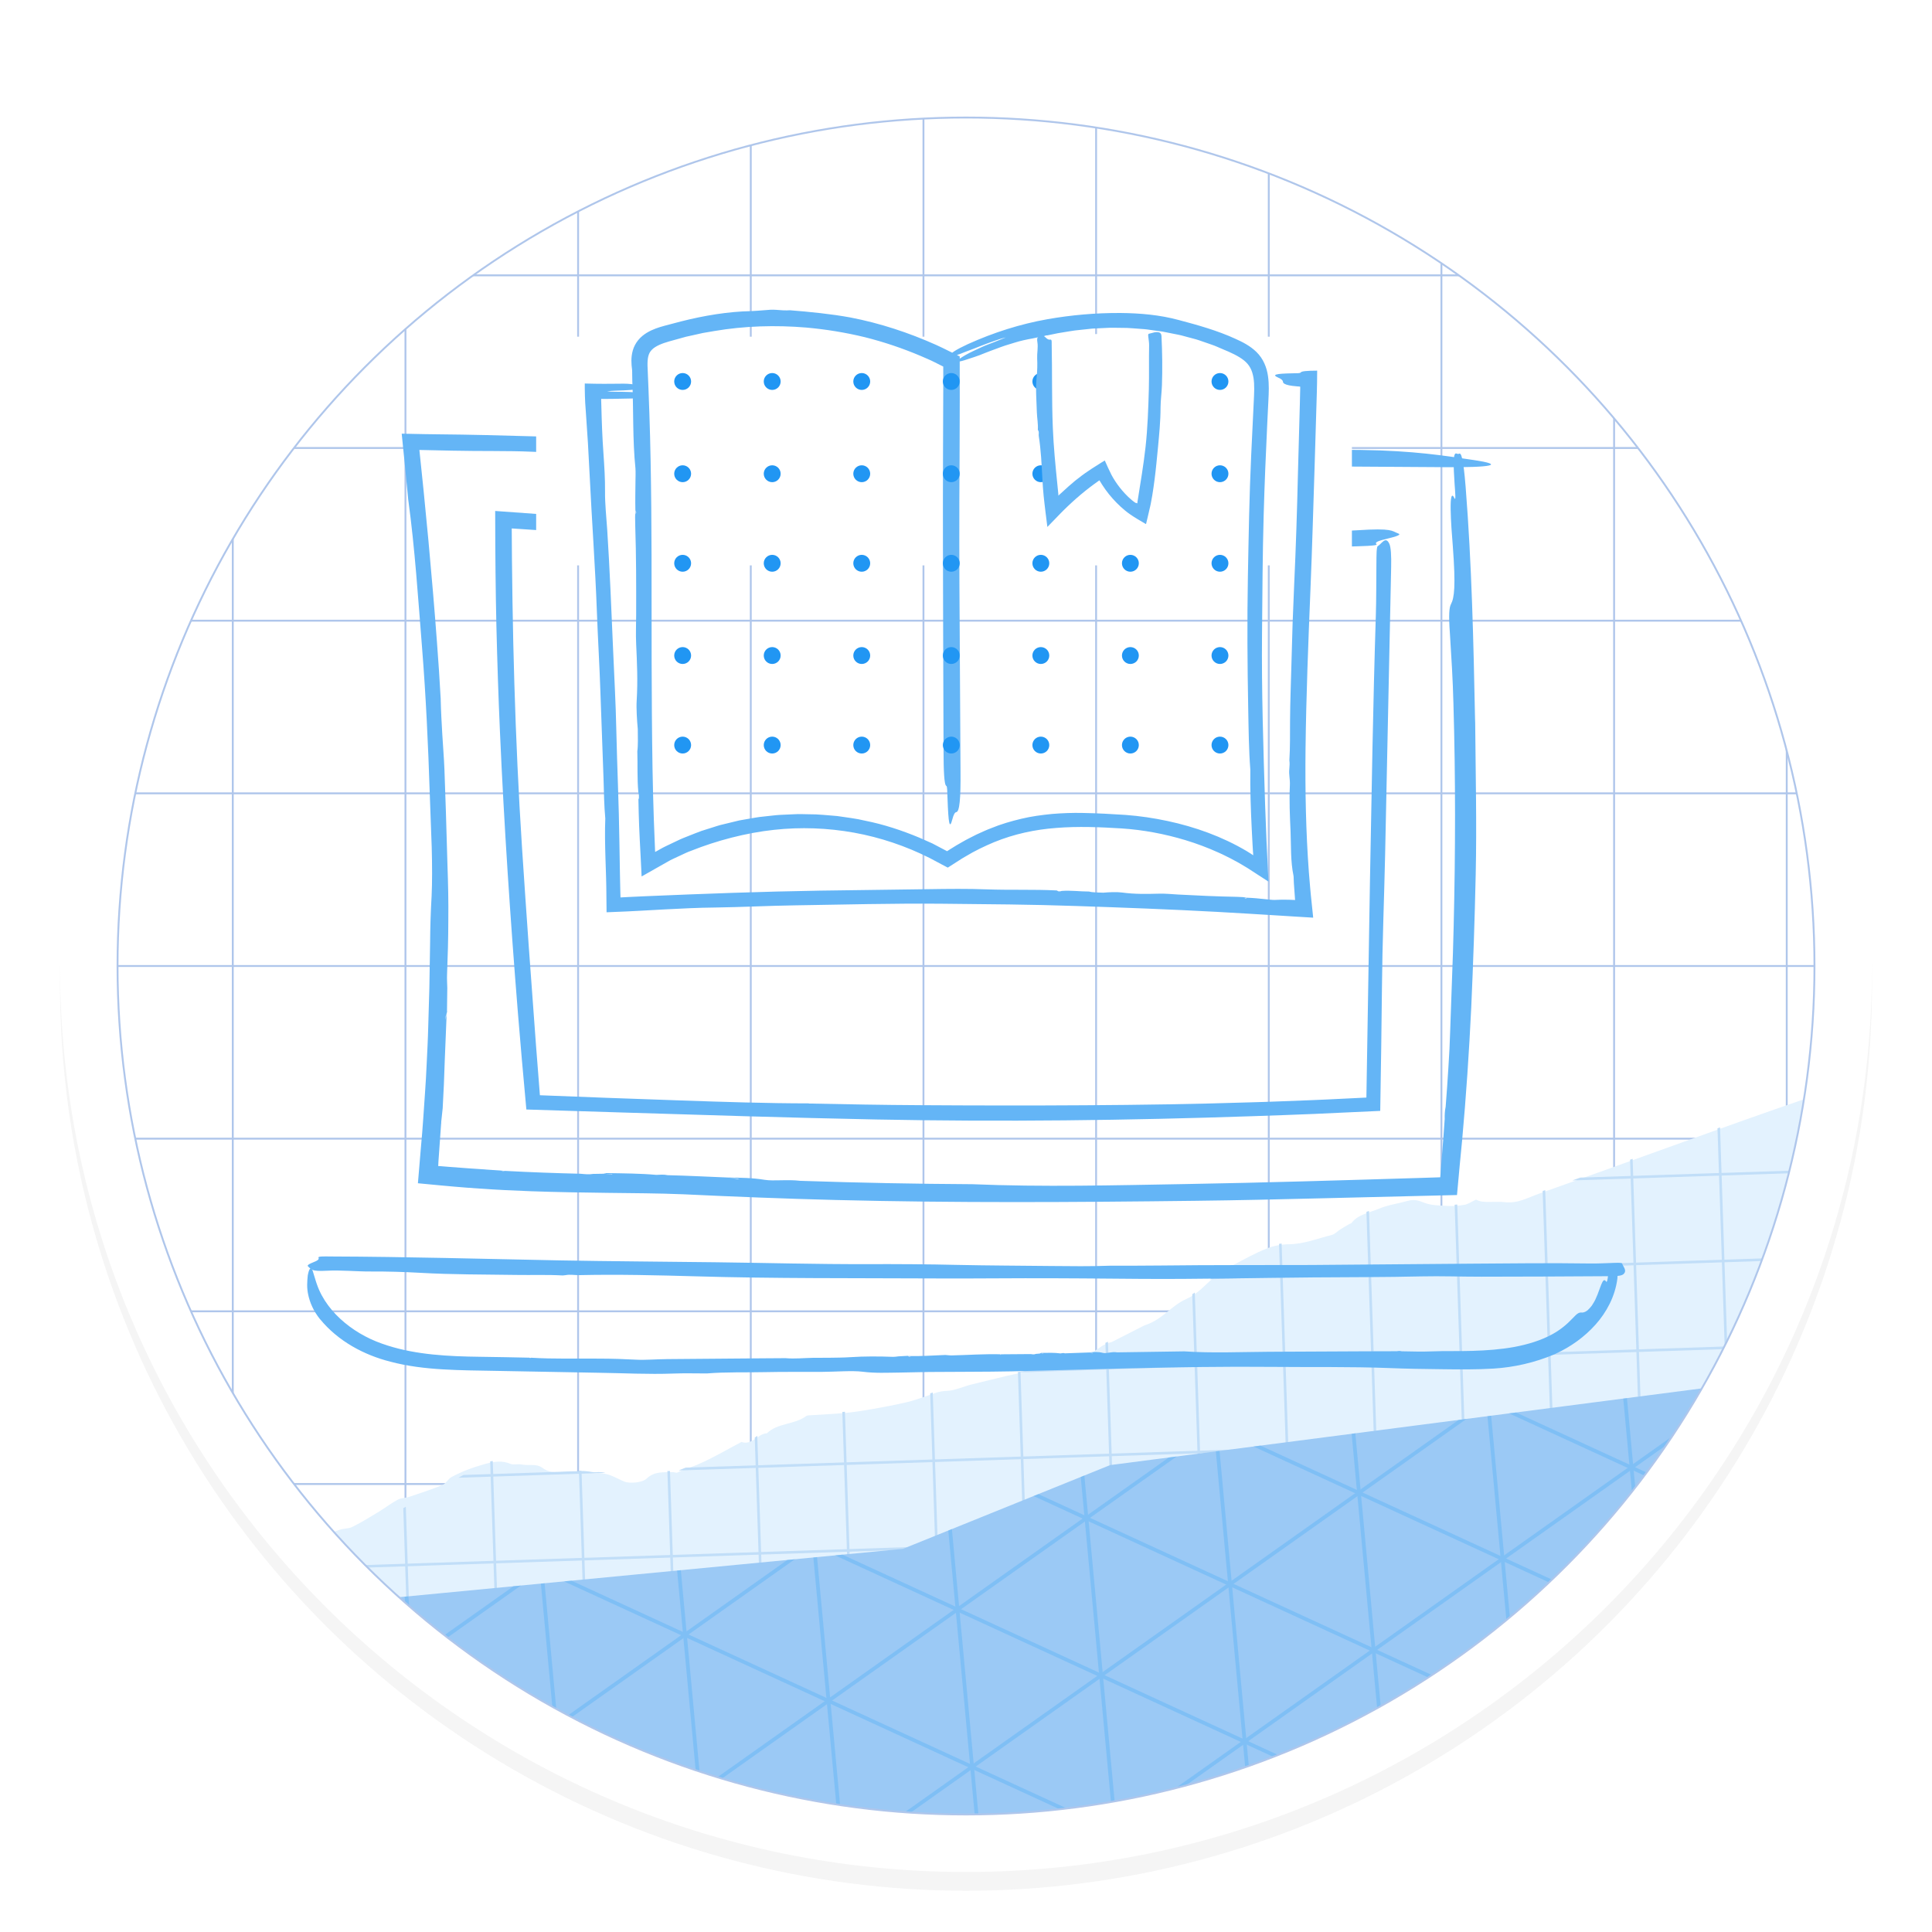 <?xml version="1.0" encoding="UTF-8"?><svg id="Layer_1" xmlns="http://www.w3.org/2000/svg" xmlns:xlink="http://www.w3.org/1999/xlink" viewBox="0 0 515 515"><defs><style>.cls-1,.cls-2,.cls-3,.cls-4,.cls-5,.cls-6{fill:none;}.cls-7{clip-path:url(#clippath);}.cls-8{filter:url(#AI_Shadow_3);opacity:.2;}.cls-9{fill:#e3f2fe;}.cls-10{fill:#fff;}.cls-11{fill:#64b5f6;}.cls-12{fill:#9bc9f5;}.cls-13{fill:#cbcbcb;}.cls-14{fill:#2196f3;}.cls-15{clip-path:url(#clippath-1);}.cls-16{clip-path:url(#clippath-4);}.cls-17{clip-path:url(#clippath-3);}.cls-18{clip-path:url(#clippath-2);}.cls-19{clip-path:url(#clippath-7);}.cls-20{clip-path:url(#clippath-8);}.cls-21{clip-path:url(#clippath-6);}.cls-22{clip-path:url(#clippath-5);}.cls-23{filter:url(#drop-shadow-4);}.cls-24{filter:url(#drop-shadow-3);}.cls-2{stroke:#8fc588;}.cls-2,.cls-3,.cls-4,.cls-5,.cls-6{stroke-miterlimit:10;}.cls-3{stroke:#64b5f6;}.cls-4{stroke:#ec7d7c;}.cls-25{opacity:.5;}.cls-5{stroke:#c1def8;stroke-width:.69px;}.cls-6{stroke:#afc6eb;stroke-width:.5px;}</style><clipPath id="clippath"><circle class="cls-6" cx="858.99" cy="257.5" r="226.17"/></clipPath><clipPath id="clippath-1"><polygon class="cls-1" points="543.9 58.16 797.46 82.49 852.69 104.81 1099.36 136.8 1132.38 -123.32 576.03 -184.08 543.9 58.16"/></clipPath><filter id="AI_Shadow_3" x="-15%" y="-15%" width="140%" height="130%"><feGaussianBlur in="SourceAlpha" result="blur" stdDeviation="10"/><feOffset dx="0" dy="5" in="blur" result="offsetBlurredAlpha"/><feMerge><feMergeNode in="offsetBlurredAlpha"/><feMergeNode in="SourceGraphic"/></feMerge></filter><clipPath id="clippath-2"><circle class="cls-6" cx="257.5" cy="257.5" r="226.17"/></clipPath><filter id="drop-shadow-3" filterUnits="userSpaceOnUse"><feOffset dx="0" dy="0"/><feGaussianBlur result="blur" stdDeviation="1.09"/><feFlood flood-color="#000" flood-opacity=".15"/><feComposite in2="blur" operator="in"/><feComposite in="SourceGraphic"/></filter><clipPath id="clippath-3"><path class="cls-1" d="M87.1,691.53c-1.47-1.33-2.87-1.39-4.8-.6-1.23,.5-2.77,.25-4.16,.48-4.23,.7-8.46,1.55-12.7,2.19-2.38,.36-4.89,0-7.14,.67-4.34,1.28-7.49-1.36-11.6-.68-2.52,.41-5.07,.36-7.61,.49-.62,.03-1.35,.12-1.83-.09-4.09-1.72-8.48-1.31-13.08-.09-1.21,.32-2.64,.52-3.75,.28-2.44-.53-5.44,0-7.25-1.76-.81-.79-1.54-1.64-2.29-2.47-1.18-1.31-2.07-2.9-3.57-3.88-3.45-2.27-4.47-5.69-5.89-8.96-.79-1.84-1.71-3.66-2.16-5.59-.85-3.62-1.42-7.32-2.05-11-.78-4.56-1.85-9.08-1.45-13.85,.08-1,.28-2.01,.36-3.01,.28-3.47-1.58-6.28-2.74-9.32-.85-2.22-1.71-4.44-2.47-6.68-.77-2.25-1.31-4.58-2.16-6.81-1.68-4.39-2.7-8.9-2.38-13.75,.08-1.23-.24-2.57-.9-3.6-2.25-3.53-2.55-7.61-3.59-11.5-1.21-4.48-3-8.79-4.6-13.15-.86-2.34-1.55-4.65-1.08-7.33,.31-1.76-.33-3.52-.4-5.3-.09-2.6-.03-5.23-.07-7.84-.03-1.68-.07-3.36-.24-5.01-.42-4.04-.84-8.09-1.43-12.09-.22-1.52-.84-2.98-1.41-4.42-1.27-3.24-1.88-6.3,.53-10.03,1.37-2.12,1.26-4.92,1.29-7.36,.04-3.19-.27-6.37-.76-9.48-.32-2.03-1.02-4.01-1.91-5.86-1.81-3.79-2.57-7.85-3.3-11.95-.36-1.99-1.54-3.78-2.33-5.67-.86-2.04-2.27-4-2.43-6.16-.21-2.81,.2-5.8,3.89-7.95,.94-.55,1.53-1.92,1.77-2.94,.34-1.47,.11-2.96,.31-4.45,.3-2.21,.8-4.42,1.14-6.64,.21-1.38,.56-2.83,.3-4.11-.47-2.41,1.38-4.22,2.67-6.18,1.91-2.9,3.78-5.77,4.17-9.02,.25-2.06,2.51-4.05,4.96-4.7,.93-.25,1.95-.57,2.66-1.11,1.17-.88,2.21-.51,3.39-.59,3.47-.22,6.29,1.36,9.85,1.09,2.71-.2,5.47,.44,8,1.11,1.51,.4,2.78-.11,4.16-.29,2.37-.31,4.74-.67,7.11-.99,.44-.06,.97,.08,1.31-.1,2.59-1.39,5.76-1.31,8.21-3.06,.48-.34,1.19-.48,1.81-.66,3.4-.97,6.82-1.9,10.21-2.92,.62-.19,1.16-.74,1.66-1.19,1.74-1.56,3.57-2.82,6.15-3.23,1.8-.29,3.55-1.14,5.35-1.47,.8-.15,1.89,.14,2.46,.58,2.16,1.64,4.76,1.68,7.62,.87,.76-.22,1.46-.75,2.14-1.19,1.61-1.04,2.86-2.31,5.21-2.51,1.3-.11,3.07-1.53,3.92-2.67,2.4-3.24,6.12-4.64,9.83-6.13,2.11-.85,4.22-1.69,6.37-2.43,1.08-.37,2.38-.27,3.35-.75,2.35-1.17,4.58-2.53,6.81-3.88,1.8-1.09,3.46-2.38,5.32-3.39,.89-.48,2.12-.44,3.14-.78,2.95-.99,5.93-1.96,8.79-3.14,.95-.39,1.48-1.61,2.42-2.12,2.79-1.51,5.77-2.6,8.9-3.47,2.52-.7,4.65-.96,6.85-.03,.76,.32,1.98-.04,2.88,.15,1.82,.38,3.97-.3,5.56,.89,1.53,1.15,3.48,1.41,5.85,1.05,2.01-.31,4.08,.07,6.11,.18,.87,.05,1.71,.34,2.56,.26,3.08-.29,5.08,1.28,7.44,2.22,1.25,.5,4.67,.3,5.82-.81,2.12-2.04,4.55-1.66,6.96-1.75,.43-.02,.96,.27,1.26,.12,1.74-.89,3.66-1.39,5.41-2.14,3.97-1.7,7.68-3.92,11.5-5.92,.06-.03,.13-.11,.16-.1,2.9,1,4.32-2.21,6.82-2.32,2.83-2.79,7.37-2.26,10.44-4.58,.18-.13,.49-.18,.74-.19,3.25-.22,6.5-.35,9.75-.65,2.46-.23,4.92-.63,7.37-1.06,2.97-.52,5.95-1.1,8.9-1.78,1.78-.41,3.52-1.05,5.26-1.63,1.77-.58,3.34-1.36,5.41-1.4,2.22-.05,4.57-1.23,6.89-1.77,6.13-1.43,12.17-3.24,18.46-3.83,3.18-.3,6.38-1.4,9.58-2.15,.19-.04,.39-.1,.55-.2,2.01-1.35,4.01-2.73,6.04-4.06,.52-.34,1.16-.56,1.75-.81,.23-.1,.52-.09,.74-.2,2.54-1.28,5.07-2.58,7.6-3.86,.54-.28,1.09-.58,1.66-.77,4.27-1.46,6.7-5.09,10.62-6.84,3.15-1.41,4.99-3.74,7.34-5.75,1.48-1.27,3.33-2.3,5.13-3.26,2.93-1.58,5.86-3.19,8.95-4.44,1.84-.75,4.03-1.13,5.98-1.15,3.97-.04,7.63-1.54,11.41-2.48,.79-.2,1.46-.96,2.2-1.44,.82-.52,1.66-1,2.5-1.49,.16-.1,.44-.11,.52-.23,1.74-2.31,4.78-2.75,7.28-3.81,2.44-1.03,5.19-1.39,7.79-2.12,1.72-.48,2.9-.07,4.37,.52,1.77,.71,4.08,.72,6.2,.84,1.49,.08,3.07-.05,4.58-.32,.87-.15,1.7-.76,3-1.37,1.88,1.11,4.93,.37,7.62,.68,3.55,.41,6.15-1.19,9.06-2.22,10.02-3.54,20-7.16,30-10.74,11.04-3.95,22.05-7.97,33.12-11.83,10.64-3.72,21.34-7.26,32-10.91,3.32-1.14,6.61-2.39,9.91-3.58,.42-.15,.87-.23,1.55-.41,23.34,79.52,46.67,158.98,70.05,238.61-2.84,.91-5.67,1.82-8.5,2.73-9.85,3.19-19.68,6.42-29.54,9.56-17.33,5.53-34.68,10.99-52,16.53-.88,.28-1.6,1.01-2.42,1.5-.37,.22-.77,.44-1.18,.54-2.91,.7-5.88,1.18-8.71,2.09-6.2,2-12.33,4.21-18.49,6.34-.37,.13-.96,.2-1.07,.4-1.59,2.86-6.01,4.05-6.8,7.45-.15,.65-1.63,1.2-2.42,1.85-.6,.49-1,1.15-1.62,1.63-1.04,.8-2.09,1.65-3.28,2.24-1.63,.8-3.39,1.38-5.1,2.05-2.55,1-4.41,2.53-5.81,4.64-.57,.86-2,1.4-3.05,2.08-.79,.52-1.6,1.02-2.39,1.54-.15,.1-.23,.37-.34,.39-2.66,.35-3.76,2.44-5.63,3.66-2.68,1.74-5.56,3.27-8.42,4.8-1.43,.77-2.94,1.65-4.49,1.97-1.9,.4-3.88,.26-5.82,.35-.18,0-.35-.17-.51-.14-3.44,.65-6.54-1.04-9.82-.24-2.57,.62-4.85,1.14-7.31,.56-.92-.22-2.14,.16-3.22,.34-1.32,.22-2.69,.36-3.93,.81-1.6,.58-3.1,1.43-4.64,2.17-.89,.42-1.75,1.02-2.67,1.23-2.28,.51-4.59,.89-6.9,1.23-1.84,.28-3.68,.4-5.52,.64-2.44,.32-4.9,.53-7.32,1.05-3.73,.8-6.52,3.19-9.65,5.02-2.53,1.48-5.28,2.77-8.08,3.77-1.82,.65-3.25,1.44-4.45,2.72-.38,.41-.94,1.03-1.38,1.05-3.5,.18-5.99,2.34-7.63,4.36-2.08,2.56-4.23,1.9-6.6,2.1-1.72,.14-3.56-.51-5.18,.98-.25,.23-.97,.08-1.46,.19-.75,.17-1.76,.22-2.19,.65-1.8,1.76-4.38,1.7-6.5,2.66-.93,.42-2.1,.36-3.16,.55-1.35,.24-2.61,.41-3.88,1.29-1.07,.75-2.67,.95-4.05,1.35-4.82,1.41-7.78,4.37-9.97,8.07-1.12,1.9-3.39,2.42-5.52,3.03-.83,.24-1.61,.71-2.44,.89-1.13,.24-2.28,.29-3.42,.44-.6,.08-1.42,.05-1.75,.35-2.38,2.19-5.67,2.4-8.48,3.07-2.2,.52-3.66,1.93-5.71,2.36-.69,.15-1.35,.51-2.02,.76-.77,.29-1.55,.56-2.33,.85-.66,.25-1.31,.66-1.96,.73-3.21,.35-5.79,1.51-7.57,4.03-.65,.92-1.59,1.8-2.98,1.02-.05-.03-.12-.07-.17-.05-4.03,1.44-6.46-1.61-10.04-1.45-.8,.04-1.6-.17-2.37-.34-.56-.12-1.31-.24-1.55-.59-2.04-3.05-5.88-4.4-8.99-6.42-.7-.45-1.33-.98-2.05-1.41-.32-.19-.79-.31-1.21-.3-6.44,.25-9.79-3.1-12.79-6.85-1.28-1.6-3.36-2.14-5.85-1.32-2.19,.72-4.31,1.68-6.52,2.36-2.03,.62-4.12,1.18-6.19,1.42-2.23,.26-3.34,1.94-5.17,2.68-1.62,.66-2.96,1.89-4.54,2.67-2.12,1.05-4.34,1.92-6.55,2.83-.71,.29-1.49,.46-2.24,.63-3.56,.83-6.74,2.19-9.33,4.67-.95,.91-2.3,1.57-3.55,2.22-3.37,1.74-5.88,4.22-8.65,6.52-1.63,1.35-4.17,1.96-6.33,2.83-2.32,.93-4.78,1.62-7,2.7-2.34,1.15-4.4,1.17-6.4,.31-1.63-.7-2.94-.48-4.73,.48-3.32,1.79-5.38,4.26-7.38,6.92-.63,.84-2.05,1.37-3.17,1.93-3.07,1.54-5.78,3.36-7.54,6.04-.17,.26-.67,.42-1.04,.59-1.71,.77-3.73,1.27-5.07,2.35-1.79,1.44-3.08,3.32-4.56,5.03-.42,.49-.74,1.04-1.26,1.79Z"/></clipPath><clipPath id="clippath-4"><polygon class="cls-1" points="12.28 454.59 441.06 217.88 550.81 426.86 122.03 663.58 12.28 454.59"/></clipPath><filter id="drop-shadow-4" filterUnits="userSpaceOnUse"><feOffset dx="0" dy="0"/><feGaussianBlur result="blur-2" stdDeviation="2"/><feFlood flood-color="#000" flood-opacity=".15"/><feComposite in2="blur-2" operator="in"/><feComposite in="SourceGraphic"/></filter><clipPath id="clippath-5"><polygon class="cls-1" points="-12.88 437.2 240.68 412.87 295.91 390.54 542.58 358.56 575.6 618.68 19.25 679.44 -12.88 437.2"/></clipPath><clipPath id="clippath-6"><path class="cls-1" d="M253.41,96.17c23.12-11.94,51.96-15.46,75.44-4.26,2.19,1.05,4.42,2.26,5.83,4.24,2.02,2.86,1.9,6.65,1.71,10.15-2.35,43.22-2.5,81.92-.3,125.15-12.6-8.82-27.14-11.88-36.74-12.53-18.5-1.25-31.39-.34-46.76,10.02-24.49-14.12-55.29-13.73-79.45,.95-2.24-45.11-.3-86.04-2.54-131.15-.1-1.99-.17-4.1,.82-5.82,1.24-2.17,3.8-3.15,6.19-3.88,25.03-7.67,53.06-4.99,76.18,7.27v123.44"/></clipPath><clipPath id="clippath-7"><circle class="cls-6" cx="1446.1" cy="257.5" r="226.17"/></clipPath><clipPath id="clippath-8"><polygon class="cls-1" points="1716.48 457.2 1462.92 432.87 1407.69 410.54 1161.02 378.56 1128 638.68 1684.35 699.44 1716.48 457.2"/></clipPath></defs><g><g class="cls-7"><g><line class="cls-6" x1="502.13" y1="487.63" x2="1215.85" y2="487.63"/><line class="cls-6" x1="502.13" y1="441.6" x2="1215.85" y2="441.6"/><line class="cls-6" x1="502.13" y1="395.58" x2="1215.85" y2="395.58"/><line class="cls-6" x1="502.13" y1="349.55" x2="1215.85" y2="349.55"/><line class="cls-6" x1="502.13" y1="303.53" x2="1215.85" y2="303.53"/><line class="cls-6" x1="502.13" y1="257.5" x2="1215.85" y2="257.5"/><line class="cls-6" x1="502.13" y1="211.47" x2="1215.85" y2="211.47"/><line class="cls-6" x1="502.13" y1="165.45" x2="1215.85" y2="165.45"/><line class="cls-6" x1="502.13" y1="119.42" x2="1215.85" y2="119.42"/><line class="cls-6" x1="502.13" y1="73.4" x2="1215.85" y2="73.4"/><line class="cls-6" x1="502.13" y1="27.37" x2="1215.85" y2="27.37"/></g><g class="cls-25"><g class="cls-15"><g><g><line class="cls-2" x1="659.78" y1="-1055.35" x2="503.16" y2="630.23"/><line class="cls-2" x1="623.42" y1="-1058.34" x2="466.8" y2="627.24"/><line class="cls-2" x1="587.06" y1="-1061.33" x2="430.44" y2="624.25"/><line class="cls-2" x1="550.7" y1="-1064.32" x2="394.08" y2="621.26"/><line class="cls-2" x1="514.34" y1="-1067.31" x2="357.72" y2="618.27"/><line class="cls-2" x1="477.98" y1="-1070.3" x2="321.36" y2="615.28"/><line class="cls-2" x1="441.62" y1="-1073.29" x2="285" y2="612.29"/><line class="cls-2" x1="405.26" y1="-1076.28" x2="248.64" y2="609.31"/><line class="cls-2" x1="368.91" y1="-1079.27" x2="212.28" y2="606.32"/><line class="cls-2" x1="332.55" y1="-1082.25" x2="175.92" y2="603.33"/><line class="cls-2" x1="296.19" y1="-1085.24" x2="139.56" y2="600.34"/><line class="cls-2" x1="259.83" y1="-1088.23" x2="103.2" y2="597.35"/><line class="cls-2" x1="223.47" y1="-1091.22" x2="66.84" y2="594.36"/><line class="cls-2" x1="187.11" y1="-1094.21" x2="30.48" y2="591.37"/><line class="cls-2" x1="150.75" y1="-1097.2" x2="-5.88" y2="588.38"/><line class="cls-2" x1="114.39" y1="-1100.19" x2="-42.24" y2="585.39"/><line class="cls-2" x1="78.03" y1="-1103.18" x2="-78.6" y2="582.41"/><line class="cls-2" x1="41.67" y1="-1106.16" x2="-114.96" y2="579.42"/><line class="cls-2" x1="5.31" y1="-1109.15" x2="-151.32" y2="576.43"/></g><g><line class="cls-2" x1="1797.88" y1="54.7" x2="-128.99" y2="940.6"/><line class="cls-2" x1="1782.2" y1="21.75" x2="-144.67" y2="907.66"/><line class="cls-2" x1="1766.52" y1="-11.19" x2="-160.36" y2="874.72"/><line class="cls-2" x1="1750.84" y1="-44.13" x2="-176.04" y2="841.78"/><line class="cls-2" x1="1735.16" y1="-77.07" x2="-191.72" y2="808.83"/><line class="cls-2" x1="1719.48" y1="-110.01" x2="-207.4" y2="775.89"/><line class="cls-2" x1="1703.79" y1="-142.95" x2="-223.08" y2="742.95"/><line class="cls-2" x1="1688.11" y1="-175.9" x2="-238.76" y2="710.01"/><line class="cls-2" x1="1672.43" y1="-208.84" x2="-254.44" y2="677.07"/><line class="cls-2" x1="1656.75" y1="-241.78" x2="-270.12" y2="644.12"/><line class="cls-2" x1="1641.07" y1="-274.72" x2="-285.8" y2="611.18"/><line class="cls-2" x1="1625.39" y1="-307.66" x2="-301.48" y2="578.24"/><line class="cls-2" x1="1609.71" y1="-340.61" x2="-317.16" y2="545.3"/><line class="cls-2" x1="1594.03" y1="-373.55" x2="-332.84" y2="512.36"/><line class="cls-2" x1="1578.35" y1="-406.49" x2="-348.52" y2="479.41"/><line class="cls-2" x1="1562.67" y1="-439.43" x2="-364.2" y2="446.47"/><line class="cls-2" x1="1546.99" y1="-472.37" x2="-379.88" y2="413.53"/><line class="cls-2" x1="1531.31" y1="-505.32" x2="-395.56" y2="380.59"/><line class="cls-2" x1="1515.63" y1="-538.26" x2="-411.24" y2="347.65"/><line class="cls-2" x1="1499.95" y1="-571.2" x2="-426.93" y2="314.7"/><line class="cls-2" x1="1484.27" y1="-604.14" x2="-442.61" y2="281.76"/><line class="cls-2" x1="1468.59" y1="-637.08" x2="-458.29" y2="248.82"/><line class="cls-2" x1="1452.9" y1="-670.03" x2="-473.97" y2="215.88"/><line class="cls-2" x1="1437.22" y1="-702.97" x2="-489.65" y2="182.94"/><line class="cls-2" x1="1421.54" y1="-735.91" x2="-505.33" y2="149.99"/><line class="cls-2" x1="1405.86" y1="-768.85" x2="-521.01" y2="117.05"/><line class="cls-2" x1="1390.18" y1="-801.79" x2="-536.69" y2="84.11"/><line class="cls-2" x1="1374.5" y1="-834.74" x2="-552.37" y2="51.17"/><line class="cls-2" x1="1358.82" y1="-867.68" x2="-568.05" y2="18.23"/></g><g><line class="cls-2" x1="-802.38" y1="-183.01" x2="928.27" y2="1042.76"/><line class="cls-2" x1="-780.9" y1="-212.5" x2="949.75" y2="1013.27"/><line class="cls-2" x1="-759.42" y1="-241.99" x2="971.23" y2="983.78"/><line class="cls-2" x1="-737.94" y1="-271.48" x2="992.72" y2="954.29"/><line class="cls-2" x1="-716.45" y1="-300.97" x2="1014.2" y2="924.8"/><line class="cls-2" x1="-694.97" y1="-330.46" x2="1035.68" y2="895.31"/><line class="cls-2" x1="-673.49" y1="-359.94" x2="1057.16" y2="865.82"/><line class="cls-2" x1="-652.01" y1="-389.43" x2="1078.64" y2="836.33"/><line class="cls-2" x1="-630.53" y1="-418.92" x2="1100.13" y2="806.85"/><line class="cls-2" x1="-609.05" y1="-448.41" x2="1121.61" y2="777.36"/><line class="cls-2" x1="-587.56" y1="-477.9" x2="1143.09" y2="747.87"/><line class="cls-2" x1="-566.08" y1="-507.39" x2="1164.57" y2="718.38"/><line class="cls-2" x1="-544.6" y1="-536.88" x2="1186.05" y2="688.89"/><line class="cls-2" x1="-523.12" y1="-566.37" x2="1207.53" y2="659.4"/><line class="cls-2" x1="-501.64" y1="-595.85" x2="1229.02" y2="629.91"/><line class="cls-2" x1="-480.15" y1="-625.34" x2="1250.5" y2="600.42"/><line class="cls-2" x1="-458.67" y1="-654.83" x2="1271.98" y2="570.94"/><line class="cls-2" x1="-437.19" y1="-684.32" x2="1293.46" y2="541.45"/><line class="cls-2" x1="-415.71" y1="-713.81" x2="1314.94" y2="511.96"/><line class="cls-2" x1="-394.23" y1="-743.3" x2="1336.42" y2="482.47"/><line class="cls-2" x1="-372.75" y1="-772.79" x2="1357.91" y2="452.98"/><line class="cls-2" x1="-351.26" y1="-802.28" x2="1379.39" y2="423.49"/><line class="cls-2" x1="-329.78" y1="-831.76" x2="1400.87" y2="394"/><line class="cls-2" x1="-308.3" y1="-861.25" x2="1422.35" y2="364.51"/><line class="cls-2" x1="-286.82" y1="-890.74" x2="1443.83" y2="335.03"/><line class="cls-2" x1="-265.34" y1="-920.23" x2="1465.32" y2="305.54"/><line class="cls-2" x1="-243.86" y1="-949.72" x2="1486.8" y2="276.05"/><line class="cls-2" x1="-222.37" y1="-979.21" x2="1508.28" y2="246.56"/><line class="cls-2" x1="-200.89" y1="-1008.7" x2="1529.76" y2="217.07"/><line class="cls-2" x1="-179.41" y1="-1038.19" x2="1551.24" y2="187.58"/><line class="cls-2" x1="-157.93" y1="-1067.67" x2="1572.72" y2="158.09"/><line class="cls-2" x1="-136.45" y1="-1097.16" x2="1594.21" y2="128.6"/><line class="cls-2" x1="-114.96" y1="-1126.65" x2="1615.69" y2="99.12"/><line class="cls-2" x1="-93.48" y1="-1156.14" x2="1637.17" y2="69.63"/><line class="cls-2" x1="-72" y1="-1185.63" x2="1658.65" y2="40.14"/><line class="cls-2" x1="-50.52" y1="-1215.12" x2="1680.13" y2="10.65"/></g></g></g></g></g><circle class="cls-6" cx="858.99" cy="257.5" r="226.17"/></g><g><g id="svg_shadow" class="cls-8"><circle class="cls-13" cx="257.5" cy="257.5" r="241.5"/></g><g><path class="cls-10" d="M257.5,491.5c-62.5,0-121.27-24.34-165.46-68.54-44.2-44.2-68.54-102.96-68.54-165.46s24.34-121.27,68.54-165.46S195,23.5,257.5,23.5s121.27,24.34,165.46,68.54,68.54,102.96,68.54,165.46-24.34,121.27-68.54,165.46c-44.2,44.2-102.96,68.54-165.46,68.54Z"/><path class="cls-10" d="M257.5,31c30.58,0,60.25,5.99,88.16,17.79,26.97,11.41,51.19,27.74,72,48.55s37.14,45.03,48.55,72c11.81,27.91,17.79,57.58,17.79,88.16s-5.99,60.25-17.79,88.16c-11.41,26.97-27.74,51.19-48.55,72-20.81,20.81-45.03,37.14-72,48.55-27.91,11.81-57.58,17.79-88.16,17.79s-60.25-5.99-88.16-17.79c-26.97-11.41-51.19-27.74-72-48.55-20.81-20.81-37.14-45.03-48.55-72-11.81-27.91-17.79-57.58-17.79-88.16s5.99-60.25,17.79-88.16c11.41-26.97,27.74-51.19,48.55-72s45.03-37.14,72-48.55c27.91-11.81,57.58-17.79,88.16-17.79m0-15C124.12,16,16,124.12,16,257.5s108.12,241.5,241.5,241.5,241.5-108.12,241.5-241.5S390.88,16,257.5,16h0Z"/></g><g><circle class="cls-1" cx="257.5" cy="257.5" r="226.52"/><path class="cls-1" d="M257.5,484.04c-60.51,0-117.4-23.56-160.19-66.35S30.96,318.01,30.96,257.5s23.56-117.4,66.35-160.19C140.1,54.52,196.99,30.96,257.5,30.96s117.4,23.56,160.19,66.35c42.79,42.79,66.35,99.68,66.35,160.19s-23.56,117.4-66.35,160.19c-42.79,42.79-99.68,66.35-160.19,66.35Z"/><g><g class="cls-18"><g><line class="cls-6" x1="16.03" y1="-156.73" x2="16.03" y2="671.73"/><line class="cls-6" x1="62.05" y1="-156.73" x2="62.05" y2="671.73"/><line class="cls-6" x1="108.08" y1="-156.73" x2="108.08" y2="671.73"/><line class="cls-6" x1="154.1" y1="-156.73" x2="154.1" y2="671.73"/><line class="cls-6" x1="200.13" y1="-156.73" x2="200.13" y2="671.73"/><line class="cls-6" x1="246.16" y1="-156.73" x2="246.16" y2="671.73"/><line class="cls-6" x1="292.18" y1="-156.73" x2="292.18" y2="671.73"/><line class="cls-6" x1="338.21" y1="-156.73" x2="338.21" y2="671.73"/><line class="cls-6" x1="384.23" y1="-156.73" x2="384.23" y2="671.73"/><line class="cls-6" x1="430.26" y1="-156.73" x2="430.26" y2="671.73"/><line class="cls-6" x1="476.28" y1="-156.73" x2="476.28" y2="671.73"/><line class="cls-6" x1="614.36" y1="27.37" x2="-99.36" y2="27.37"/><line class="cls-6" x1="614.36" y1="73.4" x2="-99.36" y2="73.4"/><line class="cls-6" x1="614.36" y1="119.42" x2="-99.36" y2="119.42"/><line class="cls-6" x1="614.36" y1="165.45" x2="-99.36" y2="165.45"/><line class="cls-6" x1="614.36" y1="211.47" x2="-99.36" y2="211.47"/><line class="cls-6" x1="614.36" y1="257.5" x2="-99.36" y2="257.5"/><line class="cls-6" x1="614.36" y1="303.53" x2="-99.36" y2="303.53"/><line class="cls-6" x1="614.36" y1="349.55" x2="-99.36" y2="349.55"/><line class="cls-6" x1="614.36" y1="395.58" x2="-99.36" y2="395.58"/><line class="cls-6" x1="614.36" y1="441.6" x2="-99.36" y2="441.6"/><line class="cls-6" x1="614.36" y1="487.63" x2="-99.36" y2="487.63"/></g><g id="TfnBy8" class="cls-24"><path class="cls-9" d="M87.26,691.84c-1.47-1.33-2.87-1.39-4.8-.6-1.23,.5-2.77,.25-4.16,.48-4.23,.7-8.46,1.55-12.7,2.19-2.38,.36-4.89,0-7.14,.67-4.34,1.28-7.49-1.36-11.6-.68-2.52,.41-5.07,.36-7.61,.49-.62,.03-1.35,.12-1.83-.09-4.09-1.72-8.48-1.31-13.08-.09-1.21,.32-2.64,.52-3.75,.28-2.44-.53-5.44,0-7.25-1.76-.81-.79-1.54-1.64-2.29-2.47-1.18-1.31-2.07-2.9-3.57-3.88-3.45-2.27-4.47-5.69-5.89-8.96-.79-1.84-1.71-3.66-2.16-5.59-.85-3.62-1.42-7.32-2.05-11-.78-4.56-1.85-9.08-1.45-13.85,.08-1,.28-2.01,.36-3.01,.28-3.47-1.58-6.28-2.74-9.32-.85-2.22-1.71-4.44-2.47-6.68-.77-2.25-1.31-4.58-2.16-6.81-1.68-4.39-2.7-8.9-2.38-13.75,.08-1.23-.24-2.57-.9-3.6-2.25-3.53-2.55-7.61-3.59-11.5-1.21-4.48-3-8.79-4.6-13.15-.86-2.34-1.55-4.65-1.08-7.33,.31-1.76-.33-3.52-.4-5.3-.09-2.6-.03-5.23-.07-7.84-.03-1.68-.07-3.36-.24-5.01-.42-4.04-.84-8.09-1.43-12.09-.22-1.52-.84-2.98-1.41-4.42-1.27-3.24-1.88-6.3,.53-10.03,1.37-2.12,1.26-4.92,1.29-7.36,.04-3.19-.27-6.37-.76-9.48-.32-2.03-1.02-4.01-1.91-5.86-1.81-3.79-2.57-7.85-3.3-11.95-.36-1.99-1.54-3.78-2.33-5.67-.86-2.04-2.27-4-2.43-6.16-.21-2.81,.2-5.8,3.89-7.95,.94-.55,1.53-1.92,1.77-2.94,.34-1.47,.11-2.96,.31-4.45,.3-2.21,.8-4.42,1.14-6.64,.21-1.38,.56-2.83,.3-4.11-.47-2.41,1.38-4.22,2.67-6.18,1.91-2.9,3.78-5.77,4.17-9.02,.25-2.06,2.51-4.05,4.96-4.7,.93-.25,1.95-.57,2.66-1.11,1.17-.88,2.21-.51,3.39-.59,3.47-.22,6.29,1.36,9.85,1.09,2.71-.2,5.47,.44,8,1.11,1.51,.4,2.78-.11,4.16-.29,2.37-.31,4.74-.67,7.11-.99,.44-.06,.97,.08,1.31-.1,2.59-1.39,5.76-1.31,8.21-3.06,.48-.34,1.19-.48,1.81-.66,3.4-.97,6.82-1.9,10.21-2.92,.62-.19,1.16-.74,1.66-1.19,1.74-1.56,3.57-2.82,6.15-3.23,1.8-.29,3.55-1.14,5.35-1.47,.8-.15,1.89,.14,2.46,.58,2.16,1.64,4.76,1.68,7.62,.87,.76-.22,1.46-.75,2.14-1.19,1.61-1.04,2.86-2.31,5.21-2.51,1.3-.11,3.07-1.53,3.92-2.67,2.4-3.24,6.12-4.64,9.83-6.13,2.11-.85,4.22-1.69,6.37-2.43,1.08-.37,2.38-.27,3.35-.75,2.35-1.17,4.58-2.53,6.81-3.88,1.8-1.09,3.46-2.38,5.32-3.39,.89-.48,2.12-.44,3.14-.78,2.95-.99,5.93-1.96,8.79-3.14,.95-.39,1.48-1.61,2.42-2.12,2.79-1.51,5.77-2.6,8.9-3.47,2.52-.7,4.65-.96,6.85-.03,.76,.32,1.98-.04,2.88,.15,1.82,.38,3.97-.3,5.56,.89,1.53,1.15,3.48,1.41,5.85,1.05,2.01-.31,4.08,.07,6.11,.18,.87,.05,1.71,.34,2.56,.26,3.08-.29,5.08,1.28,7.44,2.22,1.25,.5,4.67,.3,5.82-.81,2.12-2.04,4.55-1.66,6.96-1.75,.43-.02,.96,.27,1.26,.12,1.74-.89,3.66-1.39,5.41-2.14,3.97-1.7,7.68-3.92,11.5-5.92,.06-.03,.13-.11,.16-.1,2.9,1,4.32-2.21,6.82-2.32,2.83-2.79,7.37-2.26,10.44-4.58,.18-.13,.49-.18,.74-.19,3.25-.22,6.5-.35,9.75-.65,2.46-.23,4.92-.63,7.37-1.06,2.97-.52,5.95-1.1,8.9-1.78,1.78-.41,3.52-1.05,5.26-1.63,1.77-.58,3.34-1.36,5.41-1.4,2.22-.05,4.57-1.23,6.89-1.77,6.13-1.43,12.17-3.24,18.46-3.83,3.18-.3,6.38-1.4,9.58-2.15,.19-.04,.39-.1,.55-.2,2.01-1.35,4.01-2.73,6.04-4.06,.52-.34,1.16-.56,1.75-.81,.23-.1,.52-.09,.74-.2,2.54-1.28,5.07-2.58,7.6-3.86,.54-.28,1.09-.58,1.66-.77,4.27-1.46,6.7-5.09,10.62-6.84,3.15-1.41,4.99-3.74,7.34-5.75,1.48-1.27,3.33-2.3,5.13-3.26,2.93-1.58,5.86-3.19,8.95-4.44,1.84-.75,4.03-1.13,5.98-1.15,3.97-.04,7.63-1.54,11.41-2.48,.79-.2,1.46-.96,2.2-1.44,.82-.52,1.66-1,2.5-1.49,.16-.1,.44-.11,.52-.23,1.74-2.31,4.78-2.75,7.28-3.81,2.44-1.03,5.19-1.39,7.79-2.12,1.72-.48,2.9-.07,4.37,.52,1.77,.71,4.08,.72,6.2,.84,1.49,.08,3.07-.05,4.58-.32,.87-.15,1.7-.76,3-1.37,1.88,1.11,4.93,.37,7.62,.68,3.55,.41,6.15-1.19,9.06-2.22,10.02-3.54,20-7.16,30-10.74,11.04-3.95,22.05-7.97,33.12-11.83,10.64-3.72,21.34-7.26,32-10.91,3.32-1.14,6.61-2.39,9.91-3.58,.42-.15,.87-.23,1.55-.41,23.34,79.52,46.67,158.98,70.05,238.61-2.84,.91-5.67,1.82-8.5,2.73-9.85,3.19-19.68,6.42-29.54,9.56-17.33,5.53-34.68,10.99-52,16.53-.88,.28-1.6,1.01-2.42,1.5-.37,.22-.77,.44-1.18,.54-2.91,.7-5.88,1.18-8.71,2.09-6.2,2-12.33,4.21-18.49,6.34-.37,.13-.96,.2-1.07,.4-1.59,2.86-6.01,4.05-6.8,7.45-.15,.65-1.63,1.2-2.42,1.85-.6,.49-1,1.15-1.62,1.63-1.04,.8-2.09,1.65-3.28,2.24-1.63,.8-3.39,1.38-5.1,2.05-2.55,1-4.41,2.53-5.81,4.64-.57,.86-2,1.4-3.05,2.08-.79,.52-1.6,1.02-2.39,1.54-.15,.1-.23,.37-.34,.39-2.66,.35-3.76,2.44-5.63,3.66-2.68,1.74-5.56,3.27-8.42,4.8-1.43,.77-2.94,1.65-4.49,1.97-1.9,.4-3.88,.26-5.82,.35-.18,0-.35-.17-.51-.14-3.44,.65-6.54-1.04-9.82-.24-2.57,.62-4.85,1.14-7.31,.56-.92-.22-2.14,.16-3.22,.34-1.32,.22-2.69,.36-3.93,.81-1.6,.58-3.1,1.43-4.64,2.17-.89,.42-1.75,1.02-2.67,1.23-2.28,.51-4.59,.89-6.9,1.23-1.84,.28-3.68,.4-5.52,.64-2.44,.32-4.9,.53-7.32,1.05-3.73,.8-6.52,3.19-9.65,5.02-2.53,1.48-5.28,2.77-8.08,3.77-1.82,.65-3.25,1.44-4.45,2.72-.38,.41-.94,1.03-1.38,1.05-3.5,.18-5.99,2.34-7.63,4.36-2.08,2.56-4.23,1.9-6.6,2.1-1.72,.14-3.56-.51-5.18,.98-.25,.23-.97,.08-1.46,.19-.75,.17-1.76,.22-2.19,.65-1.8,1.76-4.38,1.7-6.5,2.66-.93,.42-2.1,.36-3.16,.55-1.35,.24-2.61,.41-3.88,1.29-1.07,.75-2.67,.95-4.05,1.35-4.82,1.41-7.78,4.37-9.97,8.07-1.12,1.9-3.39,2.42-5.52,3.03-.83,.24-1.61,.71-2.44,.89-1.13,.24-2.28,.29-3.42,.44-.6,.08-1.42,.05-1.75,.35-2.38,2.19-5.67,2.4-8.48,3.07-2.2,.52-3.66,1.93-5.71,2.36-.69,.15-1.35,.51-2.02,.76-.77,.29-1.55,.56-2.33,.85-.66,.25-1.31,.66-1.96,.73-3.21,.35-5.79,1.51-7.57,4.03-.65,.92-1.59,1.8-2.98,1.02-.05-.03-.12-.07-.17-.05-4.03,1.44-6.46-1.61-10.04-1.45-.8,.04-1.6-.17-2.37-.34-.56-.12-1.31-.24-1.55-.59-2.04-3.05-5.88-4.4-8.99-6.42-.7-.45-1.33-.98-2.05-1.41-.32-.19-.79-.31-1.21-.3-6.44,.25-9.79-3.1-12.79-6.85-1.28-1.6-3.36-2.14-5.85-1.32-2.19,.72-4.31,1.68-6.52,2.36-2.03,.62-4.12,1.18-6.19,1.42-2.23,.26-3.34,1.94-5.17,2.68-1.62,.66-2.96,1.89-4.54,2.67-2.12,1.05-4.34,1.92-6.55,2.83-.71,.29-1.49,.46-2.24,.63-3.56,.83-6.74,2.19-9.33,4.67-.95,.91-2.3,1.57-3.55,2.22-3.37,1.74-5.88,4.22-8.65,6.52-1.63,1.35-4.17,1.96-6.33,2.83-2.32,.93-4.78,1.62-7,2.7-2.34,1.15-4.4,1.17-6.4,.31-1.63-.7-2.94-.48-4.73,.48-3.32,1.79-5.38,4.26-7.38,6.92-.63,.84-2.05,1.37-3.17,1.93-3.07,1.54-5.78,3.36-7.54,6.04-.17,.26-.67,.42-1.04,.59-1.71,.77-3.73,1.27-5.07,2.35-1.79,1.44-3.08,3.32-4.56,5.03-.42,.49-.74,1.04-1.26,1.79Z"/><g class="cls-17"><g class="cls-16"><g><line class="cls-5" x1="7.27" y1="212.16" x2="21" y2="628.38"/><line class="cls-5" x1="30.82" y1="211.39" x2="44.56" y2="627.61"/><line class="cls-5" x1="54.37" y1="210.61" x2="68.11" y2="626.83"/><line class="cls-5" x1="77.92" y1="209.83" x2="91.66" y2="626.05"/><line class="cls-5" x1="101.48" y1="209.06" x2="115.21" y2="625.27"/><line class="cls-5" x1="125.03" y1="208.28" x2="138.76" y2="624.5"/><line class="cls-5" x1="148.58" y1="207.5" x2="162.31" y2="623.72"/><line class="cls-5" x1="172.13" y1="206.72" x2="185.87" y2="622.94"/><line class="cls-5" x1="195.68" y1="205.95" x2="209.42" y2="622.17"/><line class="cls-5" x1="219.23" y1="205.17" x2="232.97" y2="621.39"/><line class="cls-5" x1="242.79" y1="204.39" x2="256.52" y2="620.61"/><line class="cls-5" x1="266.34" y1="203.62" x2="280.07" y2="619.83"/><line class="cls-5" x1="289.89" y1="202.84" x2="303.62" y2="619.06"/><line class="cls-5" x1="313.44" y1="202.06" x2="327.18" y2="618.28"/><line class="cls-5" x1="336.99" y1="201.28" x2="350.73" y2="617.5"/><line class="cls-5" x1="360.54" y1="200.51" x2="374.28" y2="616.73"/><line class="cls-5" x1="384.1" y1="199.73" x2="397.83" y2="615.95"/><line class="cls-5" x1="407.65" y1="198.95" x2="421.38" y2="615.17"/><line class="cls-5" x1="431.2" y1="198.18" x2="444.93" y2="614.39"/><line class="cls-5" x1="454.75" y1="197.4" x2="468.49" y2="613.62"/><line class="cls-5" x1="478.3" y1="196.62" x2="492.04" y2="612.84"/><line class="cls-5" x1="501.86" y1="195.84" x2="515.59" y2="612.06"/><line class="cls-5" x1="573.27" y1="216.64" x2="-180.38" y2="241.5"/><line class="cls-5" x1="574.04" y1="239.76" x2="-179.62" y2="264.63"/><line class="cls-5" x1="574.8" y1="262.88" x2="-178.86" y2="287.75"/><line class="cls-5" x1="575.56" y1="286.01" x2="-178.09" y2="310.87"/><line class="cls-5" x1="576.33" y1="309.13" x2="-177.33" y2="334"/><line class="cls-5" x1="577.09" y1="332.25" x2="-176.57" y2="357.12"/><line class="cls-5" x1="577.85" y1="355.38" x2="-175.8" y2="380.24"/><line class="cls-5" x1="578.61" y1="378.5" x2="-175.04" y2="403.37"/><line class="cls-5" x1="579.38" y1="401.62" x2="-174.28" y2="426.49"/><line class="cls-5" x1="580.14" y1="424.75" x2="-173.51" y2="449.61"/><line class="cls-5" x1="580.9" y1="447.87" x2="-172.75" y2="472.74"/><line class="cls-5" x1="581.67" y1="470.99" x2="-171.99" y2="495.86"/><line class="cls-5" x1="582.43" y1="494.11" x2="-171.22" y2="518.98"/></g></g></g></g><g><g class="cls-23"><polygon class="cls-12" points="-12.88 437.2 240.68 412.87 295.91 390.54 542.58 358.56 575.6 618.68 19.25 679.44 -12.88 437.2"/></g><g class="cls-25"><g class="cls-22"><g><g><line class="cls-3" x1="648.4" y1="1505.88" x2="491.77" y2="-179.7"/><line class="cls-3" x1="612.04" y1="1508.87" x2="455.41" y2="-176.71"/><line class="cls-3" x1="575.68" y1="1511.86" x2="419.05" y2="-173.72"/><line class="cls-3" x1="539.32" y1="1514.85" x2="382.69" y2="-170.74"/><line class="cls-3" x1="502.96" y1="1517.83" x2="346.33" y2="-167.75"/><line class="cls-3" x1="466.6" y1="1520.82" x2="309.97" y2="-164.76"/><line class="cls-3" x1="430.24" y1="1523.81" x2="273.61" y2="-161.77"/><line class="cls-3" x1="393.88" y1="1526.8" x2="237.25" y2="-158.78"/><line class="cls-3" x1="357.52" y1="1529.79" x2="200.89" y2="-155.79"/><line class="cls-3" x1="321.16" y1="1532.78" x2="164.53" y2="-152.8"/><line class="cls-3" x1="284.8" y1="1535.77" x2="128.17" y2="-149.81"/><line class="cls-3" x1="248.44" y1="1538.76" x2="91.81" y2="-146.83"/><line class="cls-3" x1="212.08" y1="1541.75" x2="55.45" y2="-143.84"/><line class="cls-3" x1="175.72" y1="1544.73" x2="19.1" y2="-140.85"/><line class="cls-3" x1="139.36" y1="1547.72" x2="-17.26" y2="-137.86"/><line class="cls-3" x1="103" y1="1550.71" x2="-53.62" y2="-134.87"/><line class="cls-3" x1="66.64" y1="1553.7" x2="-89.98" y2="-131.88"/><line class="cls-3" x1="30.28" y1="1556.69" x2="-126.34" y2="-128.89"/></g><g><line class="cls-3" x1="1241.1" y1="440.66" x2="-685.77" y2="-445.24"/><line class="cls-3" x1="1225.42" y1="473.6" x2="-701.46" y2="-412.3"/><line class="cls-3" x1="1209.74" y1="506.54" x2="-717.14" y2="-379.36"/><line class="cls-3" x1="1194.06" y1="539.49" x2="-732.82" y2="-346.42"/><line class="cls-3" x1="1178.38" y1="572.43" x2="-748.5" y2="-313.48"/><line class="cls-3" x1="1162.69" y1="605.37" x2="-764.18" y2="-280.53"/><line class="cls-3" x1="1147.01" y1="638.31" x2="-779.86" y2="-247.59"/><line class="cls-3" x1="1131.33" y1="671.25" x2="-795.54" y2="-214.65"/><line class="cls-3" x1="1115.65" y1="704.2" x2="-811.22" y2="-181.71"/><line class="cls-3" x1="1099.97" y1="737.14" x2="-826.9" y2="-148.77"/><line class="cls-3" x1="1084.29" y1="770.08" x2="-842.58" y2="-115.82"/><line class="cls-3" x1="1068.61" y1="803.02" x2="-858.26" y2="-82.88"/><line class="cls-3" x1="1052.93" y1="835.96" x2="-873.94" y2="-49.94"/><line class="cls-3" x1="1037.25" y1="868.91" x2="-889.62" y2="-17"/><line class="cls-3" x1="1021.57" y1="901.85" x2="-905.3" y2="15.94"/><line class="cls-3" x1="1005.89" y1="934.79" x2="-920.98" y2="48.89"/><line class="cls-3" x1="990.21" y1="967.73" x2="-936.66" y2="81.83"/><line class="cls-3" x1="974.53" y1="1000.67" x2="-952.35" y2="114.77"/><line class="cls-3" x1="958.85" y1="1033.62" x2="-968.03" y2="147.71"/><line class="cls-3" x1="943.17" y1="1066.56" x2="-983.71" y2="180.65"/><line class="cls-3" x1="927.49" y1="1099.5" x2="-999.39" y2="213.6"/><line class="cls-3" x1="911.8" y1="1132.44" x2="-1015.07" y2="246.54"/><line class="cls-3" x1="896.12" y1="1165.38" x2="-1030.75" y2="279.48"/><line class="cls-3" x1="880.44" y1="1198.33" x2="-1046.43" y2="312.42"/><line class="cls-3" x1="864.76" y1="1231.27" x2="-1062.11" y2="345.36"/><line class="cls-3" x1="849.08" y1="1264.21" x2="-1077.79" y2="378.3"/><line class="cls-3" x1="833.4" y1="1297.15" x2="-1093.47" y2="411.25"/><line class="cls-3" x1="817.72" y1="1330.09" x2="-1109.15" y2="444.19"/><line class="cls-3" x1="802.04" y1="1363.04" x2="-1124.83" y2="477.13"/><line class="cls-3" x1="786.36" y1="1395.98" x2="-1140.51" y2="510.07"/></g><g><line class="cls-3" x1="-1359.16" y1="678.37" x2="371.49" y2="-547.4"/><line class="cls-3" x1="-1337.68" y1="707.86" x2="392.97" y2="-517.91"/><line class="cls-3" x1="-1316.2" y1="737.35" x2="414.45" y2="-488.42"/><line class="cls-3" x1="-1294.72" y1="766.84" x2="435.94" y2="-458.93"/><line class="cls-3" x1="-1273.23" y1="796.32" x2="457.42" y2="-429.44"/><line class="cls-3" x1="-1251.75" y1="825.81" x2="478.9" y2="-399.95"/><line class="cls-3" x1="-1230.27" y1="855.3" x2="500.38" y2="-370.47"/><line class="cls-3" x1="-1208.79" y1="884.79" x2="521.86" y2="-340.98"/><line class="cls-3" x1="-1187.31" y1="914.28" x2="543.34" y2="-311.49"/><line class="cls-3" x1="-1165.83" y1="943.77" x2="564.83" y2="-282"/><line class="cls-3" x1="-1144.34" y1="973.26" x2="586.31" y2="-252.51"/><line class="cls-3" x1="-1122.86" y1="1002.75" x2="607.79" y2="-223.02"/><line class="cls-3" x1="-1101.38" y1="1032.23" x2="629.27" y2="-193.53"/><line class="cls-3" x1="-1079.9" y1="1061.72" x2="650.75" y2="-164.04"/><line class="cls-3" x1="-1058.42" y1="1091.21" x2="672.24" y2="-134.56"/><line class="cls-3" x1="-1036.94" y1="1120.7" x2="693.72" y2="-105.07"/><line class="cls-3" x1="-1015.45" y1="1150.19" x2="715.2" y2="-75.58"/><line class="cls-3" x1="-993.97" y1="1179.68" x2="736.68" y2="-46.09"/><line class="cls-3" x1="-972.49" y1="1209.17" x2="758.16" y2="-16.6"/><line class="cls-3" x1="-951.01" y1="1238.66" x2="779.64" y2="12.89"/><line class="cls-3" x1="-929.53" y1="1268.14" x2="801.13" y2="42.38"/><line class="cls-3" x1="-908.04" y1="1297.63" x2="822.61" y2="71.87"/><line class="cls-3" x1="-886.56" y1="1327.12" x2="844.09" y2="101.35"/><line class="cls-3" x1="-865.08" y1="1356.61" x2="865.57" y2="130.84"/><line class="cls-3" x1="-843.6" y1="1386.1" x2="887.05" y2="160.33"/><line class="cls-3" x1="-822.12" y1="1415.59" x2="908.53" y2="189.82"/><line class="cls-3" x1="-800.64" y1="1445.08" x2="930.02" y2="219.31"/><line class="cls-3" x1="-779.15" y1="1474.57" x2="951.5" y2="248.8"/><line class="cls-3" x1="-757.67" y1="1504.05" x2="972.98" y2="278.29"/><line class="cls-3" x1="-736.19" y1="1533.54" x2="994.46" y2="307.78"/><line class="cls-3" x1="-714.71" y1="1563.03" x2="1015.94" y2="337.26"/><line class="cls-3" x1="-693.23" y1="1592.52" x2="1037.43" y2="366.75"/><line class="cls-3" x1="-671.75" y1="1622.01" x2="1058.91" y2="396.24"/><line class="cls-3" x1="-650.26" y1="1651.5" x2="1080.39" y2="425.73"/><line class="cls-3" x1="-628.78" y1="1680.99" x2="1101.87" y2="455.22"/><line class="cls-3" x1="-607.3" y1="1710.48" x2="1123.35" y2="484.71"/><line class="cls-3" x1="-585.82" y1="1739.96" x2="1144.83" y2="514.2"/></g></g></g></g></g></g><circle class="cls-6" cx="257.5" cy="257.5" r="226.17"/></g><g><g><g><polygon class="cls-11" points="161.57 312.72 161.65 312.72 161.65 312.72 161.57 312.72"/><polygon class="cls-11" points="118 295.39 118 295.44 117.99 295.48 118 295.39"/><path class="cls-11" d="M388.88,120.99c.6-.52,1.18,1.03,1.8,8.74,1.64,20.71,2.09,41.11,2.51,61.78v-.03s.04,1.23,.04,1.23v-.03c.11,13.51,.44,27.02,.14,40.4-.26,11.83-.66,23.64-1.19,35.47-.57,11.82-1.36,23.65-2.44,35.5-.2,2.03-.4,4.07-.59,6.11-.26,2.79-.52,5.59-.77,8.39-11.95,.29-23.97,.58-36.01,.87-11.28,.28-22.57,.54-33.82,.67-31.97,.39-63.9,.59-95.84-.22-13.53-.34-27.09-.88-40.57-1.52-6.67-.28-13.42-.29-20.18-.38-6.76-.08-13.55-.19-20.33-.43-4.6-.16-9.19-.39-13.79-.71-2.3-.15-4.6-.33-6.89-.53-1.15-.09-2.3-.2-3.44-.31l-6.11-.58,.83-9.9c.2-2.4,.44-4.79,.58-7.19,.31-4.8,.71-9.6,.91-14.41,.16-3.41,.35-6.83,.43-10.25,.1-3.42,.2-6.84,.3-10.26,.07-4.13,.14-8.12,.2-12.15,.03-4.03,.15-8.1,.4-12.41,.17-3.59,.16-8.14,.03-12.95-.18-4.81-.36-9.88-.53-14.53-.42-12.9-1.02-25.84-2.04-38.64-1.05-13.14-1.91-26.51-3.67-39.4v.1c-.24-2.59-.5-5.19-.75-7.79-.34-3.35-.68-6.7-1.01-10.03,2,.04,3.99,.08,5.96,.12,1.22,.02,2.44,.03,3.65,.05,17.05,.15,33.81,.86,50.57,1.28,47.18,1.16,94.32,1.81,141.51,2.42,18.08,.16,36.11,.32,54.16,.47h-.08c14.09,.2,22.16,1.52,29.99,2.69,8.54,1.27,4.81,2-7.73,1.9-23.79-.17-47.61-.23-71.6-.63-21.77-.36-43.52-.92-65.34-1.19-11.2-.19-22.42-.39-33.64-.58h.06c-.41-.12-.81-.11-1.21-.03h.04c-15.55-.58-31.24-.6-46.87-.9-8.38-.16-16.7-.44-25.11-.8-5.72-.26-13.75-.11-20.82-.27l-8.83-.19,1.13,10.91,1.3,13.45c.82,8.97,1.6,17.95,2.26,26.94l.54,7.6,.46,7.6h-.01c.07,3.12,.25,6.24,.43,9.36,.18,3.12,.45,6.23,.57,9.35,.13,3.77,.26,7.54,.39,11.31,.14,4.67,.28,9.45,.41,13.98,.18,4.98,.29,9.91,.23,14.81,0,4.9-.15,9.78-.34,14.67-.04,1.03,.04,2.28,.07,3.42v-.08s-.08,6.1-.08,6.1c0,.16,.01,.3,.02,.45-.03,.06-.07,.12-.1,.19-.17,4.28-.34,8.52-.52,12.74-.08,2.11-.15,4.23-.23,6.34-.11,2.11-.21,4.22-.32,6.34l-.39,3.64s0,.06,0,.09v-.15s0,.16,0,.16c0,.06,.01,.11,0,.19,0,.04-.02,.14-.03,.23l-.48,6.78-.24,3.39-.05,1.07,.72,.04,2.04,.17,5.05,.38c3.37,.24,6.74,.47,10.12,.71h.04c6.67,.36,13.35,.6,20.05,.76h-.06c1.12,.1,2.24,.24,3.31,.04h-.06c.95,0,1.9-.03,2.85-.05l.77-.17c4.56,.07,9.19,.1,13.35,.48h-.09c1.02-.05,2.03-.15,3.1,.08-.04,0-.09,0-.14,0h.24c5.36,.13,10.63,.41,15.91,.62h.05c3.47,.06,6.43,.07,9.74,.61,2.49,.4,5.98-.15,9.52,.27h.02c.32,.02,.65,.03,.97,.03h-.06c14.92,.5,29.84,.79,44.77,.87h.08c18.78,.79,38.03,.29,57.09-.04,20.82-.36,41.64-1,62.46-1.63l5.27-.17,.53-6.75c.25-2.92,.44-5.84,.65-8.76h0c-.02-1.09,.02-2.18,.25-3.27v.15s0-.11,0-.11c.28-3.36,.51-6.99,.73-10.45,.23-3.47,.4-6.78,.47-9.5,.17-4.77,.33-9.48,.5-14.17,.19-4.68,.33-9.34,.44-14.01,.48-19.75,.52-39.58-.06-59.35-.15-6.24-.55-12.51-.93-18.59-.39-5.35-.18-7.09,.27-7.96,.89-1.68,1.3-4.71,.5-15.38-.48-5.8-1.22-16.36,.45-12.84,.42,.87,.14-2.06,.02-3.82-.75-10.81,.48-7.53,1.11-8.07ZM118.79,271.87l.25-1.8c-.08,.27-.16,.51-.23,.85-.01,.06-.01,.62-.02,.94Zm15.32,40.36l.57-.09h-1.04s.47,.09,.47,.09Zm29.14,.72l-2.05-.05c.65,.04,1.3,.09,1.95,.13l.11-.08Zm33.89,1.26l-2.81-.25c.77,.11,1.54,.21,2.31,.32l.5-.07Zm188.08-16.35l-.06,.37s.01-.04,.02-.07c.01-.07,.03-.2,.04-.3Z"/></g><path class="cls-11" d="M215.61,294.16c9.92,.2,19.84,.39,29.74,.44,14.64,.09,29.27,.12,43.9,.02,14.63-.09,29.25-.3,43.87-.77,5.5-.14,11-.39,16.5-.59,2.75-.1,5.5-.25,8.25-.38l6.36-.31c.32-19.41,.64-38.81,.96-58.2,.44-23.36,.81-46.78,1.55-70.07,.15-4.61,.11-9.37,.16-14.07,.02-1.9,0-4.45,.35-4.64,1.03-.58,2.09-2.82,3.09-.65,.43,.92,.56,3.14,.49,6.24-.54,25.6-1.08,51.2-1.61,76.78-.26,11.74-.74,23.5-.84,35.16l-.19,15.7-.27,17.3-17.62,.81c-5.34,.19-10.68,.44-16.02,.59-33.61,1.15-67.21,1.55-100.81,.89-22.5-.45-44.98-1.16-67.49-1.86l-25.67-.8-1.23-13.65-1.02-12.07c-2.01-24.96-3.69-49.94-4.79-74.97-.42-9.44-.72-18.89-.95-28.35-.1-4.73-.19-9.46-.23-14.2l-.06-7.1-.03-9.21c4.78,.35,9.57,.69,14.36,1.04,22.47,1.64,45.24,2.85,67.81,3.22,2.74,.04,5.53,.41,8.12,.23h-.09s1.86-.06,1.86-.06h-.09c4.53,.23,9.04,.34,13.54,.43,4.51,.07,9.01,.1,13.53,.21,18.76,.4,37.39,.34,56.32,.69,4.6,.1,9.38,.14,14.24,.11,4.87,0,9.83-.07,14.79-.21,7.95-.19,17.56-.01,25.35-.51,9.59-.63,9.19,.19,10.97,.85,.66,.24,.18,.49-.61,.76-2.02,.69-6.19,1.27-5.18,2.1,.58,.47-4.45,.53-7.08,.62-44.49,1.44-89.1,.92-133.65-.5-15.22-.51-30.43-1.06-45.64-1.79-7.6-.37-15.21-.74-22.81-1.19l-11.4-.68-9.93-.66h0s.06,8.4,.06,8.4l.14,10.99c.12,7.33,.27,14.65,.5,21.97,.44,14.64,1.1,29.27,2.05,43.86,1.16,17.66,2.41,35.21,3.73,52.69l1.03,13.18,17.87,.69,19.74,.7c11.35,.39,22.82,.77,34.18,.78h-.09Z"/><g><polygon class="cls-11" points="277.46 360.66 277.49 360.66 277.49 360.66 277.46 360.66"/><polygon class="cls-11" points="251.98 361.22 252 361.22 252.02 361.22 251.98 361.22"/><path class="cls-11" d="M430.24,336.9c.28-.12,.53-.03,.72,.55,.1,.29,.18,.7,.24,1.26,.04,.56,0,1.27-.07,2.15-.61,4.72-2.87,8.92-5.81,12.22-2.96,3.3-6.56,5.89-10.55,7.73h.02s-.47,.22-.47,.22h0c-5.23,2.2-10.72,3.44-16.12,3.78-4.77,.29-9.47,.23-14.09,.17-4.62-.05-9.24-.12-13.88-.31-10.31-.39-20.83-.21-31.24-.31-12.51-.12-24.99,.09-37.47,.37-10.58,.27-21.16,.55-31.75,.82-7.36,.15-14.73,.1-22.11,.17-2.68,.05-5.38,.1-8.06,.16-3.25,.03-6.27,.2-9.66-.23-2.83-.35-7.14,.02-10.79,.04-5.07,.03-10.15-.04-15.19,.07-5.17,.12-10.43-.07-15.52,.35h.04c-3.01,0-6.06-.09-9.01,.03-6.68,.25-13.26-.12-19.83-.21-9.25-.17-18.49-.34-27.73-.51-4.62-.08-9.24-.12-13.91-.4-4.66-.28-9.36-.83-13.96-2.05-7.02-1.78-13.89-5.45-18.69-11.29v.03c-1.84-2.29-2.74-4.53-3.17-6.48-.45-1.95-.3-3.68-.14-5.25,.32-1.73,.7-2.15,1.07-1.66,.19,.25,.37,.73,.54,1.42,.25,.68,.44,1.57,.83,2.62,1.38,4.01,4.11,7.5,7.43,10.24,1.66,1.38,3.48,2.58,5.39,3.59,1.9,1.02,3.93,1.82,6.05,2.49,7.69,2.45,16.1,2.89,24.61,2.99,4.38,.04,8.77,.16,13.16,.24h-.02c.16,.11,.32,.09,.47,.01h-.02c6.08,.38,12.22,.17,18.34,.24,3.28,.01,6.54,.11,9.83,.29,2.24,.12,5.38-.14,8.15-.16l25.58-.21,5.95-.04h0c2.44,.22,4.88-.05,7.32-.09l4.42-.02c1.82-.03,3.69-.03,5.46-.15,3.89-.26,7.69-.23,11.52-.09,.4,.01,.89-.08,1.33-.13h-.03s2.38-.13,2.38-.13c.06,0,.12-.02,.17-.03,.02,.03,.05,.05,.08,.08,3.34,.08,6.63-.16,9.93-.29l1.43,.12h.04s-.06,0-.06,0h.06s.04-.02,.07-.02c.02,0,.06,0,.09,.02,4.43-.1,8.84-.43,13.29-.3h.02s7.89-.06,7.89-.06h-.02c.44,.07,.88,.16,1.3-.04h-.02c.37-.03,.74-.06,1.12-.1l.3-.17c1.79-.03,3.6-.09,5.23,.14h-.04c.39-.07,.79-.18,1.21-.02-.02,0-.04,0-.05,.01l.09-.02,6.22-.22h.02c1.36-.14,2.52-.23,3.83,.1,.99,.25,2.34-.4,3.74-.14h0c.13,0,.26,0,.38,0h-.02s17.57-.26,17.57-.26h.03c7.37,.5,14.92,.16,22.4,.11l24.5-.12,9.76-.03h0c.43-.08,.85-.11,1.29,.02h-.06s.04,0,.04,0c2.65,.06,5.71,.12,7.86,.03,3.76-.16,7.4-.02,10.99-.14,3.8-.11,7.56-.39,11.2-1.05,3.6-.68,7.18-1.75,10.24-3.46,1.95-1.08,3.72-2.51,5.19-4.08,.66-.68,1.08-1.12,1.45-1.36,.37-.24,.66-.29,.91-.27,.5,.05,1.04-.06,1.73-.61,.32-.29,.69-.68,1.11-1.22,.36-.57,.83-1.25,1.19-2.18,.11-.25,.23-.52,.35-.81,.11-.29,.22-.59,.33-.9,.26-.6,.43-1.22,.65-1.72,.41-1,.78-1.64,1.3-.82,.23,.41,.44-.75,.5-1.45,.05-.54,.11-.99,.17-1.37,.03-.38,.06-.68,.1-.93,.09-.49,.21-.75,.36-.88,.29-.26,.67,0,.96-.12Zm-187.44,24.79l-.71-.16c.11,.06,.2,.12,.34,.18,.03,.01,.24-.01,.37-.02Zm23.88-.54l.22-.11-.41,.06,.19,.05Zm11.45-.31h-.81s.77,.07,.77,.07l.04-.07Zm13.26-.17l-1.11-.08,.91,.16,.19-.08Zm81.18-.39l-.15-.03s.01,.01,.03,.01c.03,0,.08,.01,.12,.02Z"/></g><path class="cls-11" d="M295.83,337.39c4.52,0,9.05,0,13.57-.05,13.36-.16,26.71-.1,40.06-.14,14.16-.12,28.32-.23,42.48-.35,10.65-.07,21.33-.21,31.96-.05,2.1,.03,4.27-.1,6.41-.16,.87-.02,2.03-.09,2.12,.22,.29,.91,1.33,1.8,.36,2.75-.41,.4-1.42,.56-2.84,.57-11.68,.07-23.36,.14-35.03,.14-5.36,.01-10.73-.2-16.04-.08-9.65,.23-19.29,.19-28.93,.27-15.32,.13-30.63,.5-45.95,.39-10.26-.09-20.51-.18-30.78-.17-7.34,0-14.69,.1-22.03,.06-11.41-.03-22.82-.06-34.23-.1-10.48-.05-20.96-.16-31.47-.47-10.28-.29-20.68-.55-30.99-.32-1.25,.03-2.53-.23-3.71,0h.04s-.85,.09-.85,.09h.04c-4.13-.24-8.24-.07-12.36-.14-8.56-.14-17.08-.07-25.71-.57-4.19-.24-8.72-.37-13.25-.35-3.63,.02-8.01-.41-11.57-.2-4.39,.25-4.18-.47-4.97-1.11-.29-.24-.07-.45,.3-.66,.94-.55,2.86-.94,2.43-1.71-.25-.44,2.04-.32,3.24-.32,20.28,.07,40.58,.64,60.88,1.04,13.87,.26,27.74,.32,41.61,.5,13.55,.16,27.11,.55,40.63,.5,8.08-.02,16.11,.02,24.11,.21,8.3,.18,16.6,.19,24.9,.29,5.18,.05,10.41,.12,15.6-.08h-.04Z"/></g><rect class="cls-10" x="142.92" y="89.75" width="217.45" height="60.96"/><g><path class="cls-11" d="M282.02,237.51c-.19-.02-.21-.1-.31-.15-6.21-.31-12.3-.06-18.76-.29-4.79-.19-10.32-.13-15.46-.05-9.61,.13-19.3,.26-28.9,.39-15.55,.25-31.07,.83-46.61,1.49l-4.27,.2-2.31,.12-.06-2.23-.09-4.19c-.05-2.79-.1-5.58-.14-8.36-.13-10.05-.61-20.05-.83-30.08-.14-6.98-.55-13.96-.84-20.94-.47-10.74-.88-21.49-1.58-32.22-.22-3.37-.62-6.9-.58-10.23,.03-3.37-.19-6.7-.42-10.08-.31-4.26-.46-8.47-.56-12.56l-.03-1.04-.02-.52c0-.15,0-.09,0-.15l.03-.31c.16,.01,.25,.02,.42,.03l2.56-.02c1.71-.03,3.42-.07,5.16-.1,2.31-.06,3.16-.26,3.69-.56,1.1-.61-1.55-1.16-5.82-1.21-1.54-.02-3.12,.01-4.47-.13,1.28-.2,2.96-.18,4.46-.26,2.33-.12,4.71-.3,4.97-.74,.24-.39-1.14-.7-3.02-.94-1.23-.15-2.72-.11-4.12-.09-1.05,0-2.09,.01-3.09,.02-.82,0-1.62-.01-2.41-.02-.93-.02-1.84-.04-2.73-.06,0,.44,0,.86,0,1.27,0,.65,.01,1.36,.04,2.1,.03,.6,.05,1.23,.08,1.86,.06,.81,.11,1.63,.17,2.42,.41,5.53,.74,11.05,1,16.6,.59,12.22,1.49,24.36,1.94,36.61,.26,7.13,.71,14.36,.94,21.43,.28,7.73,.56,15.37,.83,23.04,.11,3.56,.15,7.22,.47,10.62-.14,3.43-.06,6.92,.04,10.43,.06,1.76,.11,3.52,.17,5.28l.06,2.65,.03,2.96c.01,1.22,.02,2.45,.04,3.68,1.76-.07,3.51-.15,5.28-.22,1.11-.06,2.23-.11,3.35-.17,2.24-.12,4.48-.25,6.73-.37,4.51-.23,9.06-.47,13.67-.51,6.86-.09,14.17-.48,21.31-.58,13.01-.2,25.96-.55,39.03-.43,11.95,.12,23.93,.19,35.92,.61,12.46,.42,24.95,.88,37.41,1.56,5.49,.33,10.99,.61,16.49,.98l4.3,.27,3.83,.23,.96,.06c.12,.04,.05-.09,.06-.16l-.02-.24-.05-.48-.2-1.91-.33-3.18c-.07-.68-.14-1.36-.19-2.04l-.34-4.09c-.81-10.92-1.01-21.9-.89-32.88,.17-14.13,.73-28.3,1.31-42.48,.46-11.04,.76-22.13,1.12-33.19l.58-19.33c.02-.9,.04-1.78,.06-2.6,.02-1.2,.04-2.3,.03-3.23-2.63,.01-4.26,.14-4.38,.49-.11,.12-.35,.17-.73,.19-.38,.02-.89,.02-1.43,.03-4.6,.09-5.64,.36-3.82,1.16,.87,.38,1.21,.72,1.24,1.1,.02,.41,.55,.72,1.65,.95,.55,.11,1.26,.2,2.12,.27,.21,.01,.44,.03,.67,.05l.04,.02s.05,0,.09,0v.02s.02,.05,.03,.08v.02s0,.38,0,.38l-.02,.77-.07,3.1-.17,6.2c-.11,4.13-.22,8.26-.34,12.38-.23,9.96-.55,19.87-1.01,29.82-.32,6.91-.56,13.9-.72,20.78-.13,5.18-.35,10.36-.38,15.57-.02,3.36,.04,7.06-.18,10.5v-.04c.11,.78,.06,1.55-.01,2.33v-.04c-.18,1.66,.24,2.71,.14,4.48-.19,3.95,0,8.15,.19,12.27,.15,3.91-.02,7.92,.78,11.75,.07,.31,.04,1.31,.1,2,.09,1.29,.18,2.58,.28,3.87l.03,.49c0,.11,0,.07,0,.09h0s-.02,.04-.03,.05c-.02,.01-.03,.02-.06,0-.02-.02-.03-.03-.03-.03l-1.48-.06c-1.28-.04-2.56-.03-3.83,.05-.49,.03-1.71-.13-2.57-.21-1.55-.16-3.06-.32-4.72-.38l-.39,.19c-.88-.18,.1-.14,.49-.17-.87-.17-1.82-.24-2.98-.26-5.14-.09-10.34-.33-15.54-.61-1.69-.09-3.24-.27-5.09-.23-3.21,.08-6.39,.17-9.93-.31-1.3-.18-3.49-.09-4.98,.05h.11c-1.49-.04-3.05-.06-4.01-.33l.09,.02c-2.42,0-4.84-.35-7.25-.16-.21,.06-.31,.15-.94,.1Z"/><path class="cls-11" d="M170.31,212.61c0,.29-.08,.33-.13,.49,.03,2.36,.11,4.72,.19,7.07l.16,3.53c.08,1.53,.16,3.06,.24,4.59l.17,3.42,.08,1.7v.21c.05,0,.13-.06,.19-.09l.38-.21,.75-.43c1.86-1.05,3.73-2.11,5.6-3.17,.99-.61,2.09-1.03,3.14-1.55,1.07-.48,2.12-1.04,3.25-1.42,6.56-2.62,14.47-4.75,22.03-5.55,7.05-.77,14.25-.51,21.27,.75,7.02,1.27,13.84,3.57,20.18,6.76l1.9,1.01,1.26,.67,.91,.48,.45,.24c.15,.04,.3,.26,.44,.09l2.79-1.79c.6-.4,1.21-.77,1.83-1.12,2.45-1.49,5.03-2.72,7.65-3.82,5.27-2.15,10.86-3.36,16.59-3.78,5.73-.46,11.56-.22,17.41,.14,5.73,.38,11.44,1.46,16.95,3.12,2.99,.91,5.92,2,8.76,3.29,.72,.3,1.41,.65,2.11,1,.7,.33,1.4,.69,2.08,1.07,.68,.37,1.38,.73,2.04,1.14l1.62,.97,1.83,1.19,3.56,2.3,.11,.07s0-.07,.02-.1v-.27s-.04-.54-.04-.54l-.05-1.07-.1-2.14-.32-6.62c-.12-3.19-.25-6.38-.37-9.56-.48-15.24-.97-30.41-.83-45.64,.1-10.59,.14-21.19,.44-31.78,.23-8.15,.57-16.3,.96-24.45l.3-6.11c.1-2.04,.22-4.2-.11-6.46-.16-1.13-.46-2.28-.97-3.39-.49-1.11-1.23-2.16-2.09-3.01-1.74-1.7-3.77-2.69-5.65-3.54-4.79-2.2-10.12-3.69-15.09-5-5.06-1.37-10.27-1.82-15.51-1.87-6.63-.04-13.14,.55-19.38,1.64-7.36,1.3-14.42,3.55-21.31,6.66-3.26,1.5-4.32,2.32-4.95,2.92-.63,.64,.04,.64,1.6,.14,.78-.25,1.78-.62,2.95-1.11,1.2-.43,2.58-.96,4.08-1.57,1.09-.45,2.22-.81,3.3-1.21,1.09-.38,2.14-.74,3.15-.96-.91,.37-1.95,.79-3.04,1.22-1.08,.44-2.22,.82-3.26,1.3-1.6,.75-3.24,1.47-4.45,2.17-1.21,.7-2.04,1.27-2.13,1.56-.08,.25,.39,.23,1.19,.02,.81-.2,1.95-.64,3.3-1.05,.88-.28,1.82-.65,2.79-1.05,.97-.4,1.99-.75,2.97-1.12,.83-.3,1.64-.63,2.47-.89,.83-.25,1.64-.5,2.44-.75,1.6-.51,3.19-.84,4.69-1.11,2.06-.43,4.58-.95,6.88-1.42,2.03-.3,4.05-.74,6.1-.9l3.07-.33,3.08-.15,1.54-.07c.51-.01,1.03,0,1.54,0l3.08,.04c1.02,.04,2.05,.14,3.07,.21,1.02,.07,2.05,.13,3.06,.3l3.35,.46,3.31,.66c.55,.12,1.11,.2,1.65,.34l1.63,.44c1.08,.31,2.18,.54,3.24,.91l3.18,1.1c1.07,.34,2.07,.85,3.11,1.27,2.08,.85,4.16,1.8,5.6,2.96,.73,.59,1.28,1.23,1.69,1.99,.42,.75,.68,1.66,.85,2.62,.32,1.96,.18,4.17,.07,6.51-.22,4.65-.45,9.31-.67,13.97-.51,10.87-.69,21.9-.89,32.67-.21,11.78-.13,23.44,.09,35.13,.1,5.43,.16,11,.56,16.19-.07,5.23,.12,10.54,.38,15.88,.07,1.34,.14,2.67,.21,4.01l.11,1.88,.04,.48,.03,.49s.02,.1,0,.1l-.1-.07-.2-.13-.41-.27-1.09-.68c-6.47-3.82-13.62-6.4-21.01-7.98-3.69-.79-7.45-1.35-11.27-1.63-3.77-.25-7.54-.45-11.38-.52-2.65-.06-5.36,.04-8.1,.26-2.74,.27-5.51,.63-8.25,1.29-2.73,.65-5.46,1.44-8.07,2.52-1.33,.48-2.59,1.12-3.88,1.68-1.24,.65-2.52,1.24-3.72,1.95-1.1,.63-2.21,1.25-3.27,1.95l-.81,.52c-.07,.05-.15-.05-.22-.07l-.38-.2-3.36-1.77-3.47-1.54c-4.66-1.94-9.48-3.54-14.44-4.52-2.45-.61-4.98-.86-7.47-1.25-2.52-.18-5.03-.5-7.56-.47-1.26,0-2.53-.1-3.79-.01l-3.79,.17c-1.26,.06-2.52,.25-3.78,.37l-1.89,.21c-.63,.08-1.25,.21-1.88,.31l-3.43,.6-3.38,.82-1.69,.41c-.56,.15-1.11,.34-1.66,.51l-3.32,1.05c-1.09,.39-2.17,.84-3.25,1.26-1.08,.42-2.17,.84-3.21,1.36l-3.15,1.5c-.53,.23-1.03,.55-1.54,.82l-.57,.32-.47,.26-.12,.06s-.04,.03-.05,.03v-.07s-.01-.26-.01-.26l-.06-1.47c-.1-2.27-.2-4.55-.27-6.82-.17-4.55-.26-9.1-.35-13.66-.31-18.94-.23-37.95-.26-56.96-.02-8.38-.09-16.77-.25-25.17-.15-8.37-.46-16.84-.82-25.14-.02-.97,.02-1.85,.2-2.57,.18-.73,.47-1.25,.95-1.75,.97-1,2.72-1.69,4.66-2.24l2.96-.82,1.48-.41,1.5-.33,3-.67,3.03-.52c8.09-1.38,16.35-1.61,24.52-.93,5.25,.47,10.47,1.32,15.59,2.56,5.12,1.28,10.12,2.97,14.97,5.03,1.2,.54,2.43,1.02,3.6,1.62l2.37,1.19v6.59s-.06,16.18-.06,16.18c-.07,16.8,0,33.66,.04,50.49,.03,9.8,.06,19.6,.1,29.4,.02,4.69,.13,8.91,.75,9.13,.24,.08,.24,1.55,.3,3.17,.25,6.98,.55,8.54,1.29,5.74,.35-1.34,.68-1.88,1.06-1.93,.85-.12,1.2-3.44,1.12-11.18-.07-12.54-.15-25.13-.22-37.67-.11-15.15-.14-30.21-.03-45.36,.02-5.26,.04-10.54,.05-15.82,0-2.64,0-5.28-.01-7.91v-3.01s0-.46,0-.46c.03-.1-.1-.09-.15-.14l-.21-.1-.82-.41-1.47-.73c-1.21-.58-2.39-1.21-3.61-1.74-7.33-3.28-15-5.81-22.91-7.33-5.11-.94-10.8-1.5-16.09-1.92h.07c-1.2,.09-2.4,.01-3.6-.1h.07c-1.28-.11-2.33,0-3.4,.09-1.06,.09-2.15,.17-3.51,.24-6.1,.11-12.54,1.19-18.72,2.76-1.46,.4-2.93,.78-4.4,1.16-1.48,.41-3.09,.9-4.69,1.87-.79,.49-1.58,1.11-2.25,1.92-.66,.8-1.18,1.79-1.45,2.75-.55,1.94-.39,3.67-.2,5.15,.06,.48,.01,1.98,.06,3.01,.35,7.75,.05,15.63,.84,23.3,.07,.74,.02,2.6,0,3.91-.02,2.36-.08,4.66-.02,7.18l.22,.58c-.11,1.34-.15-.14-.2-.72-.11,1.33-.11,2.78-.05,4.53,.26,7.78,.26,15.69,.24,23.59,0,2.57-.13,4.94,0,7.74,.22,4.87,.47,9.68,.14,15.1-.13,1.98,.08,5.3,.29,7.56v-.17c.02,2.26,.1,4.63-.12,6.12v-.14c.12,3.67-.07,7.38,.27,11.03,.07,.31,.17,.47,.16,1.42Z"/></g></g></g><g class="cls-21"><g><circle class="cls-14" cx="372.94" cy="101.69" r="2.25"/><circle class="cls-14" cx="349.07" cy="101.69" r="2.25"/><circle class="cls-14" cx="325.2" cy="101.69" r="2.25"/><circle class="cls-14" cx="301.32" cy="101.69" r="2.25"/><circle class="cls-14" cx="277.45" cy="101.69" r="2.25"/><circle class="cls-14" cx="253.58" cy="101.69" r="2.25"/><circle class="cls-14" cx="229.71" cy="101.69" r="2.25"/><circle class="cls-14" cx="205.84" cy="101.69" r="2.25"/><circle class="cls-14" cx="181.97" cy="101.69" r="2.25"/><circle class="cls-14" cx="158.09" cy="101.69" r="2.25"/><circle class="cls-14" cx="134.22" cy="101.69" r="2.25"/><circle class="cls-14" cx="110.35" cy="101.69" r="2.25"/><circle class="cls-14" cx="372.94" cy="126.28" r="2.25"/><circle class="cls-14" cx="349.07" cy="126.28" r="2.25"/><circle class="cls-14" cx="325.2" cy="126.28" r="2.25"/><circle class="cls-14" cx="301.32" cy="126.28" r="2.25"/><circle class="cls-14" cx="277.45" cy="126.28" r="2.25"/><circle class="cls-14" cx="253.58" cy="126.28" r="2.25"/><circle class="cls-14" cx="229.71" cy="126.28" r="2.25"/><circle class="cls-14" cx="205.84" cy="126.28" r="2.25"/><circle class="cls-14" cx="181.97" cy="126.28" r="2.25"/><circle class="cls-14" cx="158.09" cy="126.28" r="2.25"/><circle class="cls-14" cx="134.22" cy="126.28" r="2.25"/><circle class="cls-14" cx="110.35" cy="126.28" r="2.25"/><circle class="cls-14" cx="372.94" cy="150.15" r="2.25"/><circle class="cls-14" cx="349.07" cy="150.15" r="2.25"/><circle class="cls-14" cx="325.2" cy="150.15" r="2.25"/><circle class="cls-14" cx="301.32" cy="150.15" r="2.25"/><circle class="cls-14" cx="277.45" cy="150.15" r="2.25"/><circle class="cls-14" cx="253.58" cy="150.15" r="2.25"/><circle class="cls-14" cx="229.71" cy="150.15" r="2.25"/><circle class="cls-14" cx="205.84" cy="150.15" r="2.25"/><circle class="cls-14" cx="181.97" cy="150.15" r="2.25"/><circle class="cls-14" cx="158.09" cy="150.15" r="2.25"/><circle class="cls-14" cx="134.22" cy="150.15" r="2.25"/><circle class="cls-14" cx="110.35" cy="150.15" r="2.25"/><circle class="cls-14" cx="372.94" cy="174.74" r="2.25"/><circle class="cls-14" cx="349.07" cy="174.74" r="2.25"/><circle class="cls-14" cx="325.2" cy="174.74" r="2.25"/><circle class="cls-14" cx="301.32" cy="174.74" r="2.25"/><circle class="cls-14" cx="277.45" cy="174.74" r="2.25"/><circle class="cls-14" cx="253.58" cy="174.74" r="2.25"/><circle class="cls-14" cx="229.71" cy="174.74" r="2.25"/><circle class="cls-14" cx="205.84" cy="174.74" r="2.25"/><circle class="cls-14" cx="181.97" cy="174.74" r="2.25"/><circle class="cls-14" cx="158.09" cy="174.74" r="2.25"/><circle class="cls-14" cx="134.22" cy="174.74" r="2.25"/><circle class="cls-14" cx="110.35" cy="174.74" r="2.25"/><circle class="cls-14" cx="372.94" cy="198.61" r="2.25"/><circle class="cls-14" cx="349.07" cy="198.61" r="2.25"/><circle class="cls-14" cx="325.2" cy="198.61" r="2.25"/><circle class="cls-14" cx="301.32" cy="198.61" r="2.25"/><circle class="cls-14" cx="277.45" cy="198.61" r="2.25"/><circle class="cls-14" cx="253.58" cy="198.61" r="2.25"/><circle class="cls-14" cx="229.71" cy="198.61" r="2.25"/><circle class="cls-14" cx="205.84" cy="198.61" r="2.25"/><circle class="cls-14" cx="181.97" cy="198.61" r="2.25"/><circle class="cls-14" cx="158.09" cy="198.61" r="2.25"/><circle class="cls-14" cx="134.22" cy="198.61" r="2.25"/><circle class="cls-14" cx="110.35" cy="198.61" r="2.25"/></g></g><g><path class="cls-10" d="M278.65,89.45c-.74,15.7-.1,31.46,1.91,47.04,3.95-4.11,8.37-7.76,13.15-10.87,2.18,4.88,6.01,9.02,10.71,11.56,3.34-15.94,4.35-32.37,2.99-48.6"/><path class="cls-11" d="M302.94,134.08c.09,.04,.24,.2,.23,0l.03-.18v-.09c.02-.06,0,.04,.04-.24,.76-4.8,1.58-9.58,2.12-14.41,.56-5.12,.74-10.28,.88-15.43,.1-3.88-.01-7.76,.07-11.65,.02-.77-.14-1.55-.22-2.33-.03-.31-.11-.73,.19-.79,.9-.17,1.78-.63,2.73-.34,.4,.12,.58,.49,.6,1.01,.21,4.34,.27,8.69,.12,13.03-.06,1.99-.36,3.98-.37,5.95,0,3.58-.36,7.15-.69,10.7-.28,2.83-.53,5.66-.9,8.48-.18,1.41-.38,2.82-.61,4.22l-.38,2.1-.05,.26c-.02,.1-.05,.28-.09,.42l-.21,.9-.41,1.78-.28,1.18-.14,.58-.07,.29c-.03,.08-.02,.25-.14,.14l-2.1-1.24c-.69-.39-1.36-.86-2.04-1.31-.17-.11-.34-.23-.49-.35l-.33-.25c-.2-.15-.4-.31-.59-.47-1.55-1.28-2.95-2.72-4.21-4.27-.66-.83-1.3-1.7-1.87-2.6l-.41-.68-.1-.15c-.07-.1-.12-.2-.18-.3-.13,.07-.27,.19-.39,.27l-.98,.7-1.23,.92c-.81,.63-1.61,1.26-2.4,1.93-.78,.66-1.56,1.34-2.31,2.03l-1.28,1.2c-.69,.66-1.39,1.35-2.08,2.07l-3.21,3.31-.52-4.16-.25-2.1-.22-2c-.15-1.53-.26-3.06-.34-4.6-.2-3.8-.37-7.64-.97-11.43-.07-.46,.15-.94-.12-1.37v.02s-.12-.31-.12-.31h0c.1-1.52-.2-3.03-.26-4.56-.1-3.17-.38-6.32-.05-9.52,.16-1.55,.22-3.23,.13-4.91-.06-1.35,.29-2.96,.06-4.29-.29-1.64,.43-1.54,1.07-1.8,.24-.1,.45,0,.66,.14,.55,.37,.96,1.09,1.73,.95,.44-.08,.34,.76,.35,1.2,.16,7.41,0,14.82,.3,22.23,.2,5.06,.7,10.1,1.21,15.14l.18,1.8,.09,.9c.01,.1,0,.09,0,.09h0s0,.01,0,.01c-.02,.03-.04,.11-.04,.21,.03,0,.09-.04,.16-.1l2.62-2.38c1.14-1.02,2.32-1.98,3.54-2.88,.61-.45,1.23-.89,1.86-1.3l.71-.48,.89-.57,1.77-1.12,.86-.53c.58,1.3,1.15,2.58,1.77,3.81l.3,.54c.08,.15,.16,.29,.25,.43,.17,.28,.34,.57,.53,.84,.73,1.11,1.56,2.16,2.47,3.14,.6,.65,1.24,1.28,1.93,1.84,.17,.14,.34,.28,.53,.41,.16,.11,.43,.3,.42,.29,.09,.03,.17,.05,.23,.03h0Z"/></g></g><g><g class="cls-19"><g class="cls-25"><g class="cls-20"><g><line class="cls-4" x1="462.5" y1="460.66" x2="2389.37" y2="-425.24"/><line class="cls-4" x1="478.18" y1="493.6" x2="2405.05" y2="-392.3"/><line class="cls-4" x1="493.86" y1="526.54" x2="2420.73" y2="-359.36"/><line class="cls-4" x1="509.54" y1="559.49" x2="2436.41" y2="-326.42"/></g></g></g></g><circle class="cls-6" cx="1446.1" cy="257.5" r="226.17"/></g></svg>